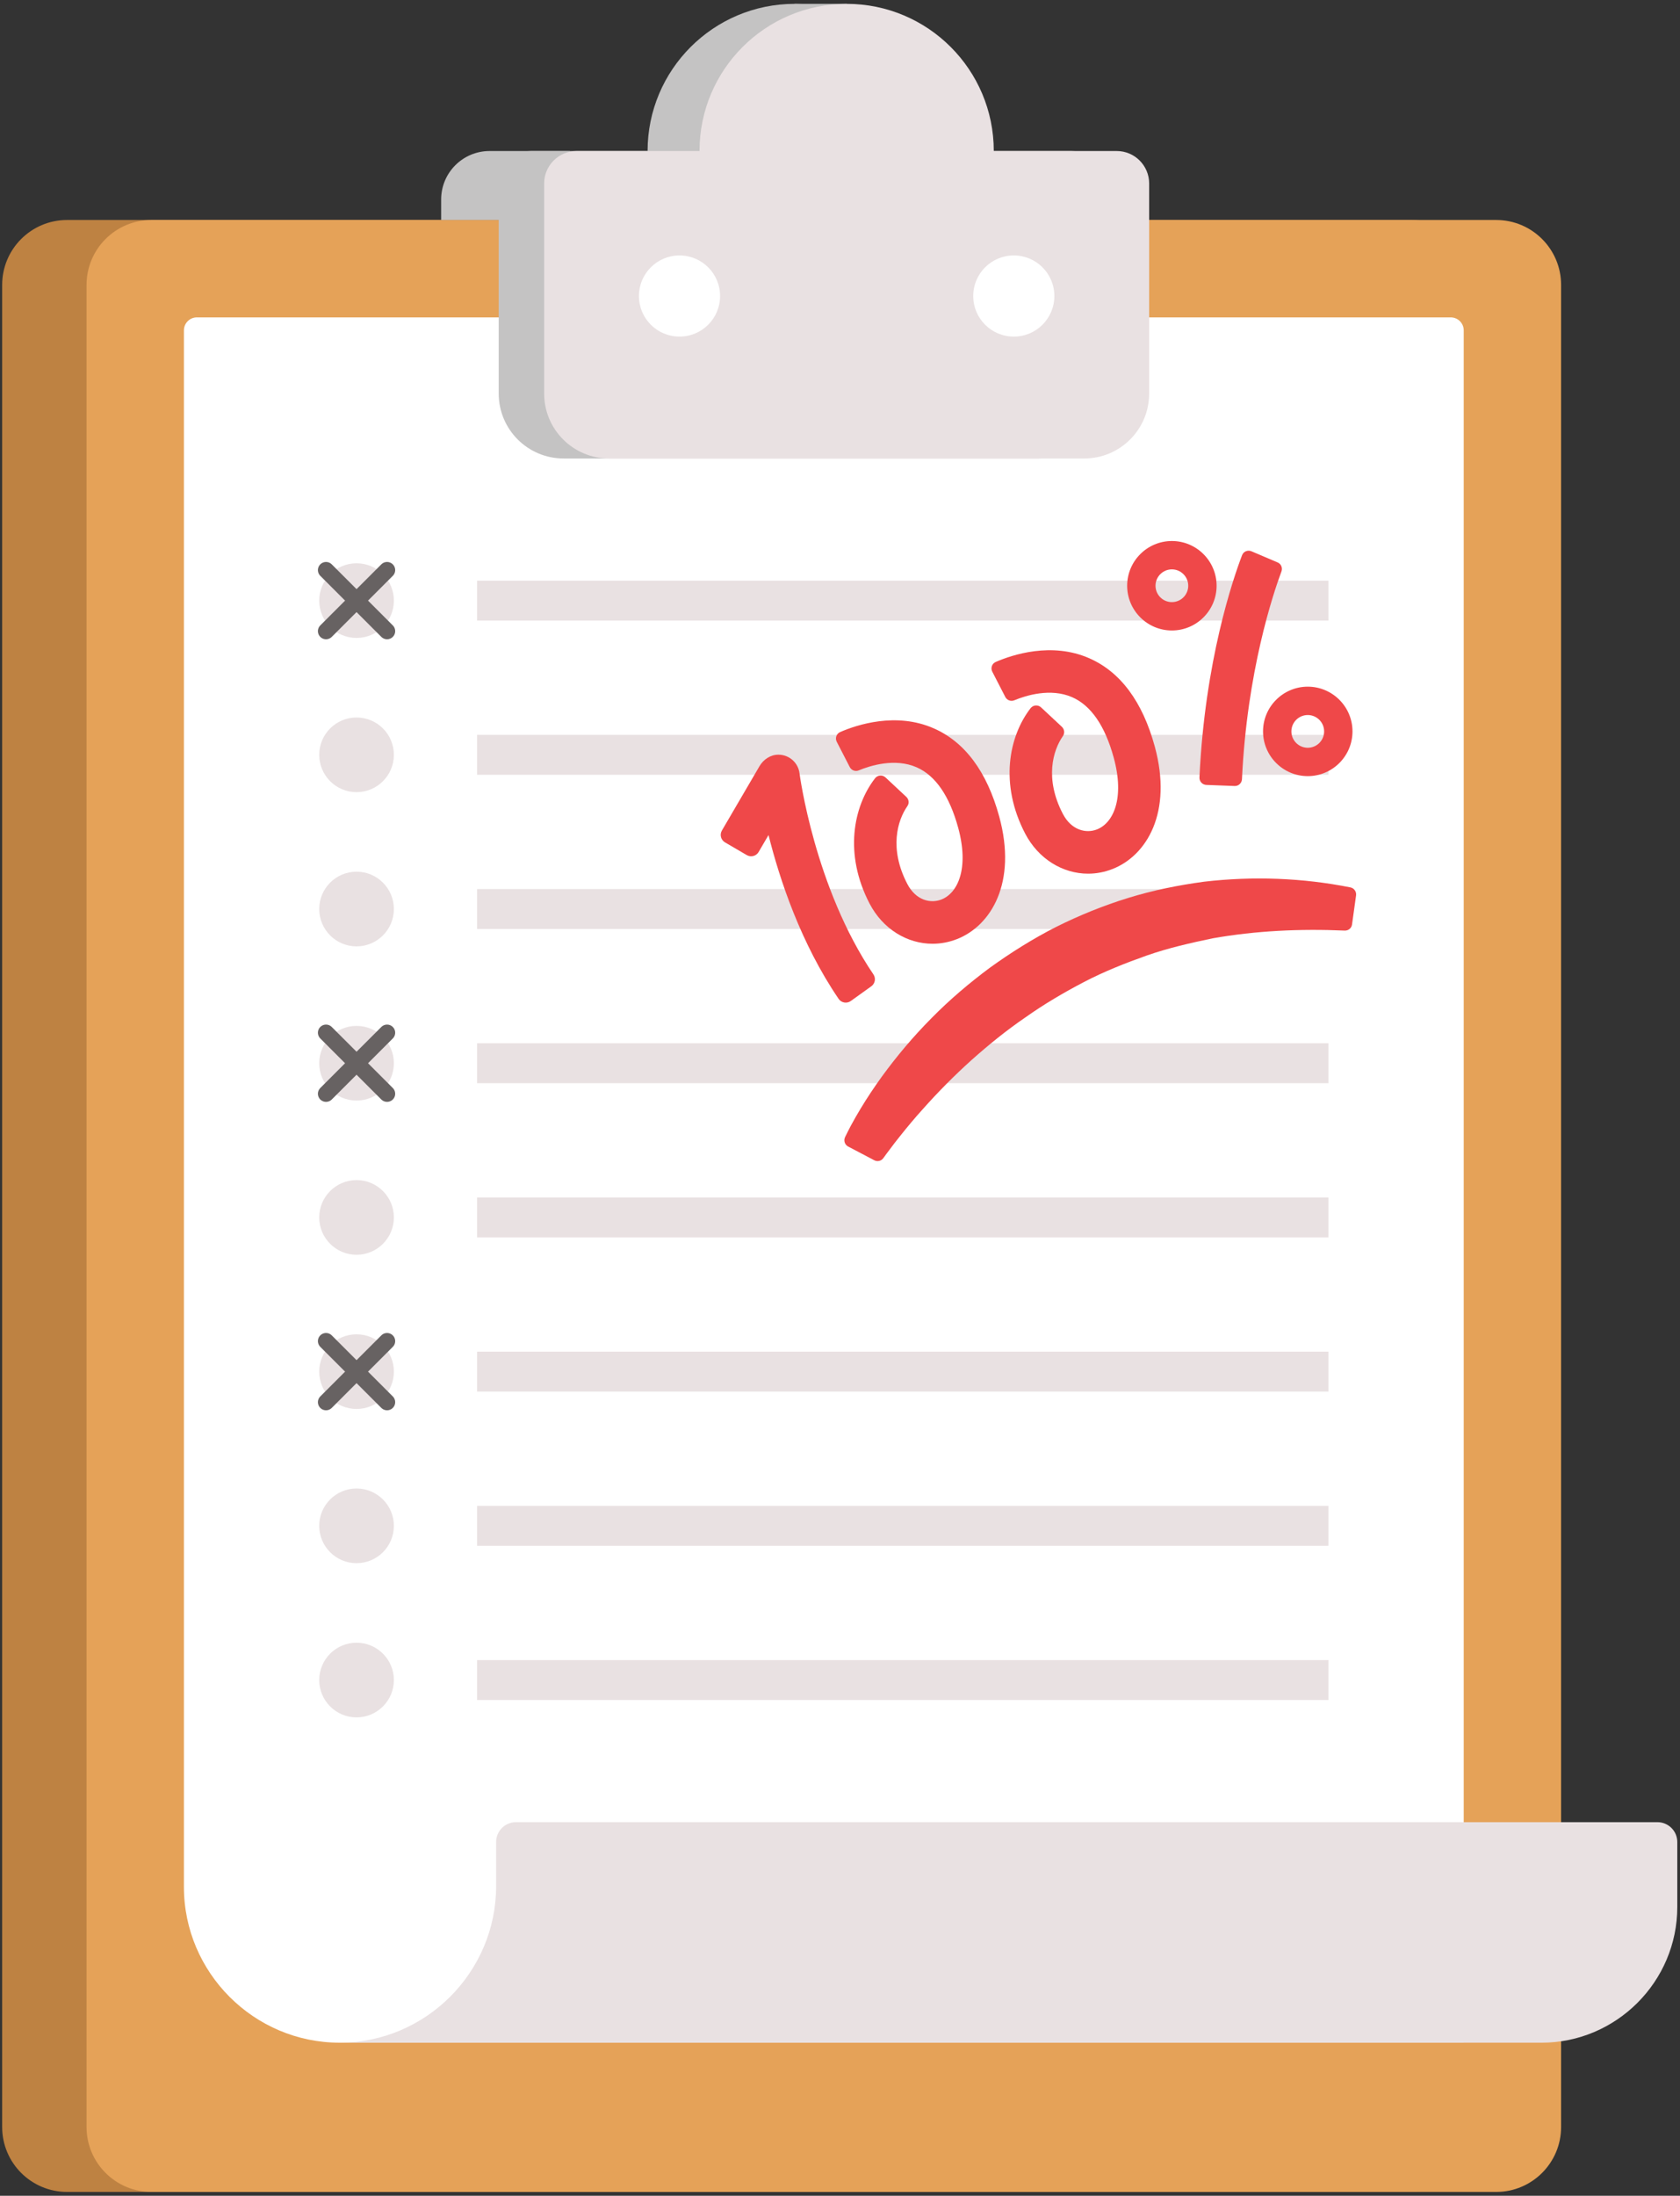 <?xml version="1.0" encoding="UTF-8"?>
<svg width="300px" height="392px" viewBox="0 0 300 392" version="1.1" xmlns="http://www.w3.org/2000/svg" xmlns:xlink="http://www.w3.org/1999/xlink">
    <rect x="0" y="0" width="300" height="392" fill="#333333" stroke="none"/>
    <!-- Generator: Sketch 51.2 (57519) - http://www.bohemiancoding.com/sketch -->
    <title>graded_work</title>
    <desc>Created with Sketch.</desc>
    <defs></defs>
    <g id="Page-1" stroke="none" stroke-width="1" fill="none" fill-rule="evenodd">
        <g id="graded_work">
            <g id="Group">
                <g transform="translate(0, 39)" fill-rule="nonzero" id="Shape">
                    <path d="M252.106,352.313 L11.977,352.313 C5.575,352.313 0.386,347.123 0.386,340.722 L0.386,11.865 C0.386,5.463 5.576,0.274 11.977,0.274 L252.106,0.274 C258.508,0.274 263.697,5.464 263.697,11.865 L263.697,340.722 C263.697,347.123 258.508,352.313 252.106,352.313 Z" fill="#BE8242"></path>
                    <path d="M267.174,352.313 L27.046,352.313 C20.644,352.313 15.455,347.123 15.455,340.722 L15.455,11.865 C15.455,5.463 20.645,0.274 27.046,0.274 L267.175,0.274 C273.577,0.274 278.766,5.464 278.766,11.865 L278.766,340.722 C278.766,347.123 273.576,352.313 267.174,352.313 Z" fill="#E5A258"></path>
                </g>
                <path d="M35.16,56.66 C33.88,56.66 32.842,57.698 32.842,58.978 L32.842,321.012 L32.842,336.866 C32.842,352.159 45.355,364.672 60.648,364.672 L261.38,364.672 L261.38,58.979 C261.38,57.699 260.342,56.661 259.062,56.661 L35.16,56.661 L35.16,56.66 Z" id="Shape" fill="#FFFFFF" fill-rule="nonzero"></path>
                <g transform="translate(78, 0)" fill-rule="nonzero">
                    <g transform="translate(37, 0)" fill="#C4C3C3">
                        <rect id="Rectangle-path" x="26.914" y="0.687" width="9.273" height="31.296"></rect>
                        <circle id="Oval" cx="26.914" cy="26.961" r="26.274"></circle>
                    </g>
                    <path d="M0.777,39.274 L23.766,39.274 L23.766,26.961 L9.428,26.961 C4.65,26.961 0.777,30.834 0.777,35.612 L0.777,39.274 Z" id="Shape" fill="#C4C3C3"></path>
                    <path d="M107.499,81.852 L22.647,81.852 C16.245,81.852 11.056,76.662 11.056,70.261 L11.056,32.756 C11.056,29.555 13.651,26.96 16.852,26.96 L113.296,26.96 C116.497,26.96 119.092,29.555 119.092,32.756 L119.092,70.261 C119.091,76.663 113.901,81.852 107.499,81.852 Z" id="Shape" fill="#C4C3C3"></path>
                    <path d="M115.613,81.852 L30.761,81.852 C24.359,81.852 19.17,76.662 19.17,70.261 L19.17,32.756 C19.17,29.555 21.765,26.96 24.966,26.96 L121.41,26.96 C124.611,26.96 127.206,29.555 127.206,32.756 L127.206,70.261 C127.205,76.663 122.015,81.852 115.613,81.852 Z" id="Shape" fill="#E9E1E2"></path>
                    <g transform="translate(36, 45)" fill="#FFFFFF" id="Oval">
                        <circle cx="7.34" cy="7.848" r="7.245"></circle>
                        <circle cx="67.035" cy="7.848" r="7.245"></circle>
                    </g>
                    <circle id="Oval" fill="#E9E1E2" cx="73.187" cy="26.961" r="26.274"></circle>
                </g>
                <path d="M92.137,325.302 C90.18,325.302 88.594,326.888 88.594,328.845 L88.594,336.726 C88.594,352.097 76.018,364.673 60.647,364.673 L275.289,364.673 C288.614,364.673 299.516,353.771 299.516,340.446 L299.516,328.845 C299.516,326.888 297.93,325.302 295.973,325.302 L92.137,325.302 Z" id="Shape" fill="#E9E1E2" fill-rule="nonzero"></path>
                <g transform="translate(57, 100)" fill="#E9E1E2" fill-rule="nonzero">
                    <circle id="Oval" cx="6.669" cy="7.225" r="6.665"></circle>
                    <circle id="Oval" cx="6.669" cy="34.754" r="6.665"></circle>
                    <circle id="Oval" cx="6.669" cy="62.284" r="6.665"></circle>
                    <circle id="Oval" cx="6.669" cy="89.813" r="6.665"></circle>
                    <circle id="Oval" cx="6.669" cy="117.342" r="6.665"></circle>
                    <circle id="Oval" cx="6.669" cy="144.871" r="6.665"></circle>
                    <circle id="Oval" cx="6.669" cy="172.4" r="6.665"></circle>
                    <circle id="Oval" cx="6.669" cy="199.93" r="6.665"></circle>
                    <rect id="Rectangle-path" x="28.193" y="3.662" width="152.024" height="7.126"></rect>
                    <rect id="Rectangle-path" x="28.193" y="31.191" width="152.024" height="7.126"></rect>
                    <rect id="Rectangle-path" x="28.193" y="58.72" width="152.024" height="7.126"></rect>
                    <rect id="Rectangle-path" x="28.193" y="86.25" width="152.024" height="7.126"></rect>
                    <rect id="Rectangle-path" x="28.193" y="113.779" width="152.024" height="7.126"></rect>
                    <rect id="Rectangle-path" x="28.193" y="141.308" width="152.024" height="7.126"></rect>
                    <rect id="Rectangle-path" x="28.193" y="168.837" width="152.024" height="7.126"></rect>
                    <rect id="Rectangle-path" x="28.193" y="196.367" width="152.024" height="7.126"></rect>
                </g>
                <g transform="translate(58, 101)" id="Shape" stroke="#676262" stroke-linecap="round" stroke-linejoin="round" stroke-width="2.898">
                    <path d="M11.118,11.675 L0.219,0.776"></path>
                    <path d="M0.219,11.675 L11.118,0.776"></path>
                </g>
                <g transform="translate(58, 184)" id="Shape" stroke="#676262" stroke-linecap="round" stroke-linejoin="round" stroke-width="2.898">
                    <path d="M11.118,11.262 L0.219,0.363"></path>
                    <path d="M0.219,11.262 L11.118,0.363"></path>
                </g>
                <g transform="translate(58, 239)" id="Shape" stroke="#676262" stroke-linecap="round" stroke-linejoin="round" stroke-width="2.898">
                    <path d="M11.118,11.321 L0.219,0.422"></path>
                    <path d="M0.219,11.321 L11.118,0.422"></path>
                </g>
            </g>
            <g id="Group" transform="translate(128, 96)" fill="#EF4849" fill-rule="nonzero">
                <path d="M21.758,82.329 C15,72.41 11.231,61.04 9.236,53.078 L7.468,56.102 C7.037,56.839 6.09,57.088 5.352,56.657 L1.465,54.385 C0.728,53.954 0.479,53.007 0.91,52.269 L7.623,40.785 C8.336,39.565 9.621,38.711 11.035,38.729 C12.981,38.754 14.54,40.201 14.772,42.055 C14.798,42.261 17.454,62.439 27.962,77.946 C28.433,78.642 28.281,79.581 27.598,80.07 L23.932,82.701 C23.233,83.204 22.243,83.041 21.758,82.329 Z" id="Shape"></path>
                <path d="M38.527,72.484 C33.989,72.484 29.651,69.856 27.285,65.319 C22.676,56.479 24.37,47.971 28.253,42.949 C28.711,42.356 29.581,42.286 30.129,42.797 L33.836,46.256 C34.294,46.684 34.397,47.391 34.037,47.905 C32.257,50.451 30.734,55.504 34.02,61.808 C35.565,64.77 38.197,65.336 40.119,64.58 C43.035,63.436 45.09,59.034 43.105,51.777 C41.55,46.095 39.056,42.465 35.692,40.985 C31.805,39.276 27.362,40.695 25.341,41.534 C24.735,41.785 24.043,41.523 23.743,40.94 L21.419,36.426 C21.085,35.777 21.36,34.98 22.03,34.689 C25.008,33.396 32.011,31.068 38.75,34.032 C44.313,36.477 48.243,41.772 50.432,49.771 C53.662,61.576 48.973,69.266 42.893,71.651 C41.456,72.214 39.981,72.484 38.527,72.484 Z" id="Shape"></path>
                <path d="M66.302,59.972 C61.764,59.972 57.426,57.344 55.06,52.807 C50.451,43.967 52.145,35.459 56.028,30.437 C56.486,29.844 57.356,29.774 57.904,30.285 L61.611,33.744 C62.069,34.172 62.172,34.879 61.812,35.393 C60.032,37.939 58.509,42.992 61.795,49.296 C63.34,52.258 65.972,52.824 67.894,52.068 C70.81,50.924 72.865,46.522 70.88,39.265 C69.325,33.583 66.831,29.953 63.467,28.473 C59.58,26.764 55.137,28.183 53.116,29.022 C52.51,29.273 51.818,29.011 51.518,28.428 L49.194,23.914 C48.86,23.265 49.135,22.468 49.805,22.177 C52.783,20.884 59.786,18.556 66.525,21.52 C72.088,23.965 76.018,29.26 78.207,37.259 C81.437,49.064 76.748,56.754 70.668,59.139 C69.231,59.703 67.756,59.972 66.302,59.972 Z" id="Shape"></path>
                <path d="M97.775,3.398 L100.141,4.404 C100.766,4.67 101.069,5.375 100.832,6.011 C99.367,9.933 94.69,23.799 93.779,43.107 C93.746,43.801 93.166,44.347 92.471,44.32 L87.41,44.127 C86.707,44.1 86.155,43.497 86.188,42.794 C87.16,21.969 92.193,7.318 93.798,3.119 C94.054,2.448 94.813,2.136 95.474,2.417" id="Shape"></path>
                <path d="M81.265,16.556 C76.861,16.556 73.279,12.973 73.279,8.57 C73.279,4.166 76.862,0.584 81.265,0.584 C85.668,0.584 89.25,4.167 89.25,8.57 C89.25,12.973 85.669,16.556 81.265,16.556 Z M81.265,5.647 C79.653,5.647 78.342,6.957 78.342,8.57 C78.342,10.182 79.652,11.493 81.265,11.493 C82.876,11.493 84.186,10.183 84.186,8.57 C84.187,6.957 82.876,5.647 81.265,5.647 Z" id="Shape"></path>
                <path d="M105.529,42.558 C101.125,42.558 97.543,38.977 97.543,34.573 C97.543,30.169 101.126,26.587 105.529,26.587 C109.933,26.587 113.515,30.17 113.515,34.573 C113.515,38.976 109.932,42.558 105.529,42.558 Z M105.529,31.651 C103.917,31.651 102.606,32.961 102.606,34.574 C102.606,36.185 103.916,37.495 105.529,37.495 C107.142,37.495 108.452,36.185 108.452,34.574 C108.451,32.961 107.141,31.651 105.529,31.651 Z" id="Shape"></path>
                <path d="M23.455,108.683 C22.85,108.365 22.609,107.62 22.906,107.004 C23.256,106.277 23.596,105.611 23.966,104.912 C24.516,103.899 25.084,102.904 25.675,101.925 C26.858,99.968 28.124,98.069 29.459,96.219 C32.146,92.531 35.097,89.028 38.328,85.775 C41.541,82.504 45.057,79.518 48.759,76.766 C52.5,74.069 56.428,71.599 60.561,69.496 C64.708,67.424 69.024,65.672 73.458,64.305 C77.894,62.934 82.452,62.021 87.028,61.405 C95.8,60.383 104.66,60.729 113.149,62.423 C113.807,62.554 114.247,63.185 114.155,63.85 L113.433,69.05 C113.343,69.696 112.776,70.162 112.125,70.134 C104.129,69.782 96.236,70.16 88.56,71.512 C84.565,72.346 80.596,73.246 76.762,74.59 C72.939,75.946 69.161,77.435 65.559,79.318 C61.96,81.197 58.446,83.263 55.113,85.625 C51.74,87.929 48.55,90.517 45.476,93.255 C42.418,96.01 39.499,98.95 36.751,102.051 C35.355,103.584 34.031,105.182 32.741,106.801 C32.089,107.606 31.458,108.426 30.849,109.252 C30.474,109.737 30.091,110.26 29.738,110.755 C29.37,111.27 28.682,111.432 28.122,111.137 L23.455,108.683 Z" id="Shape"></path>
            </g>
        </g>
    </g>
</svg>